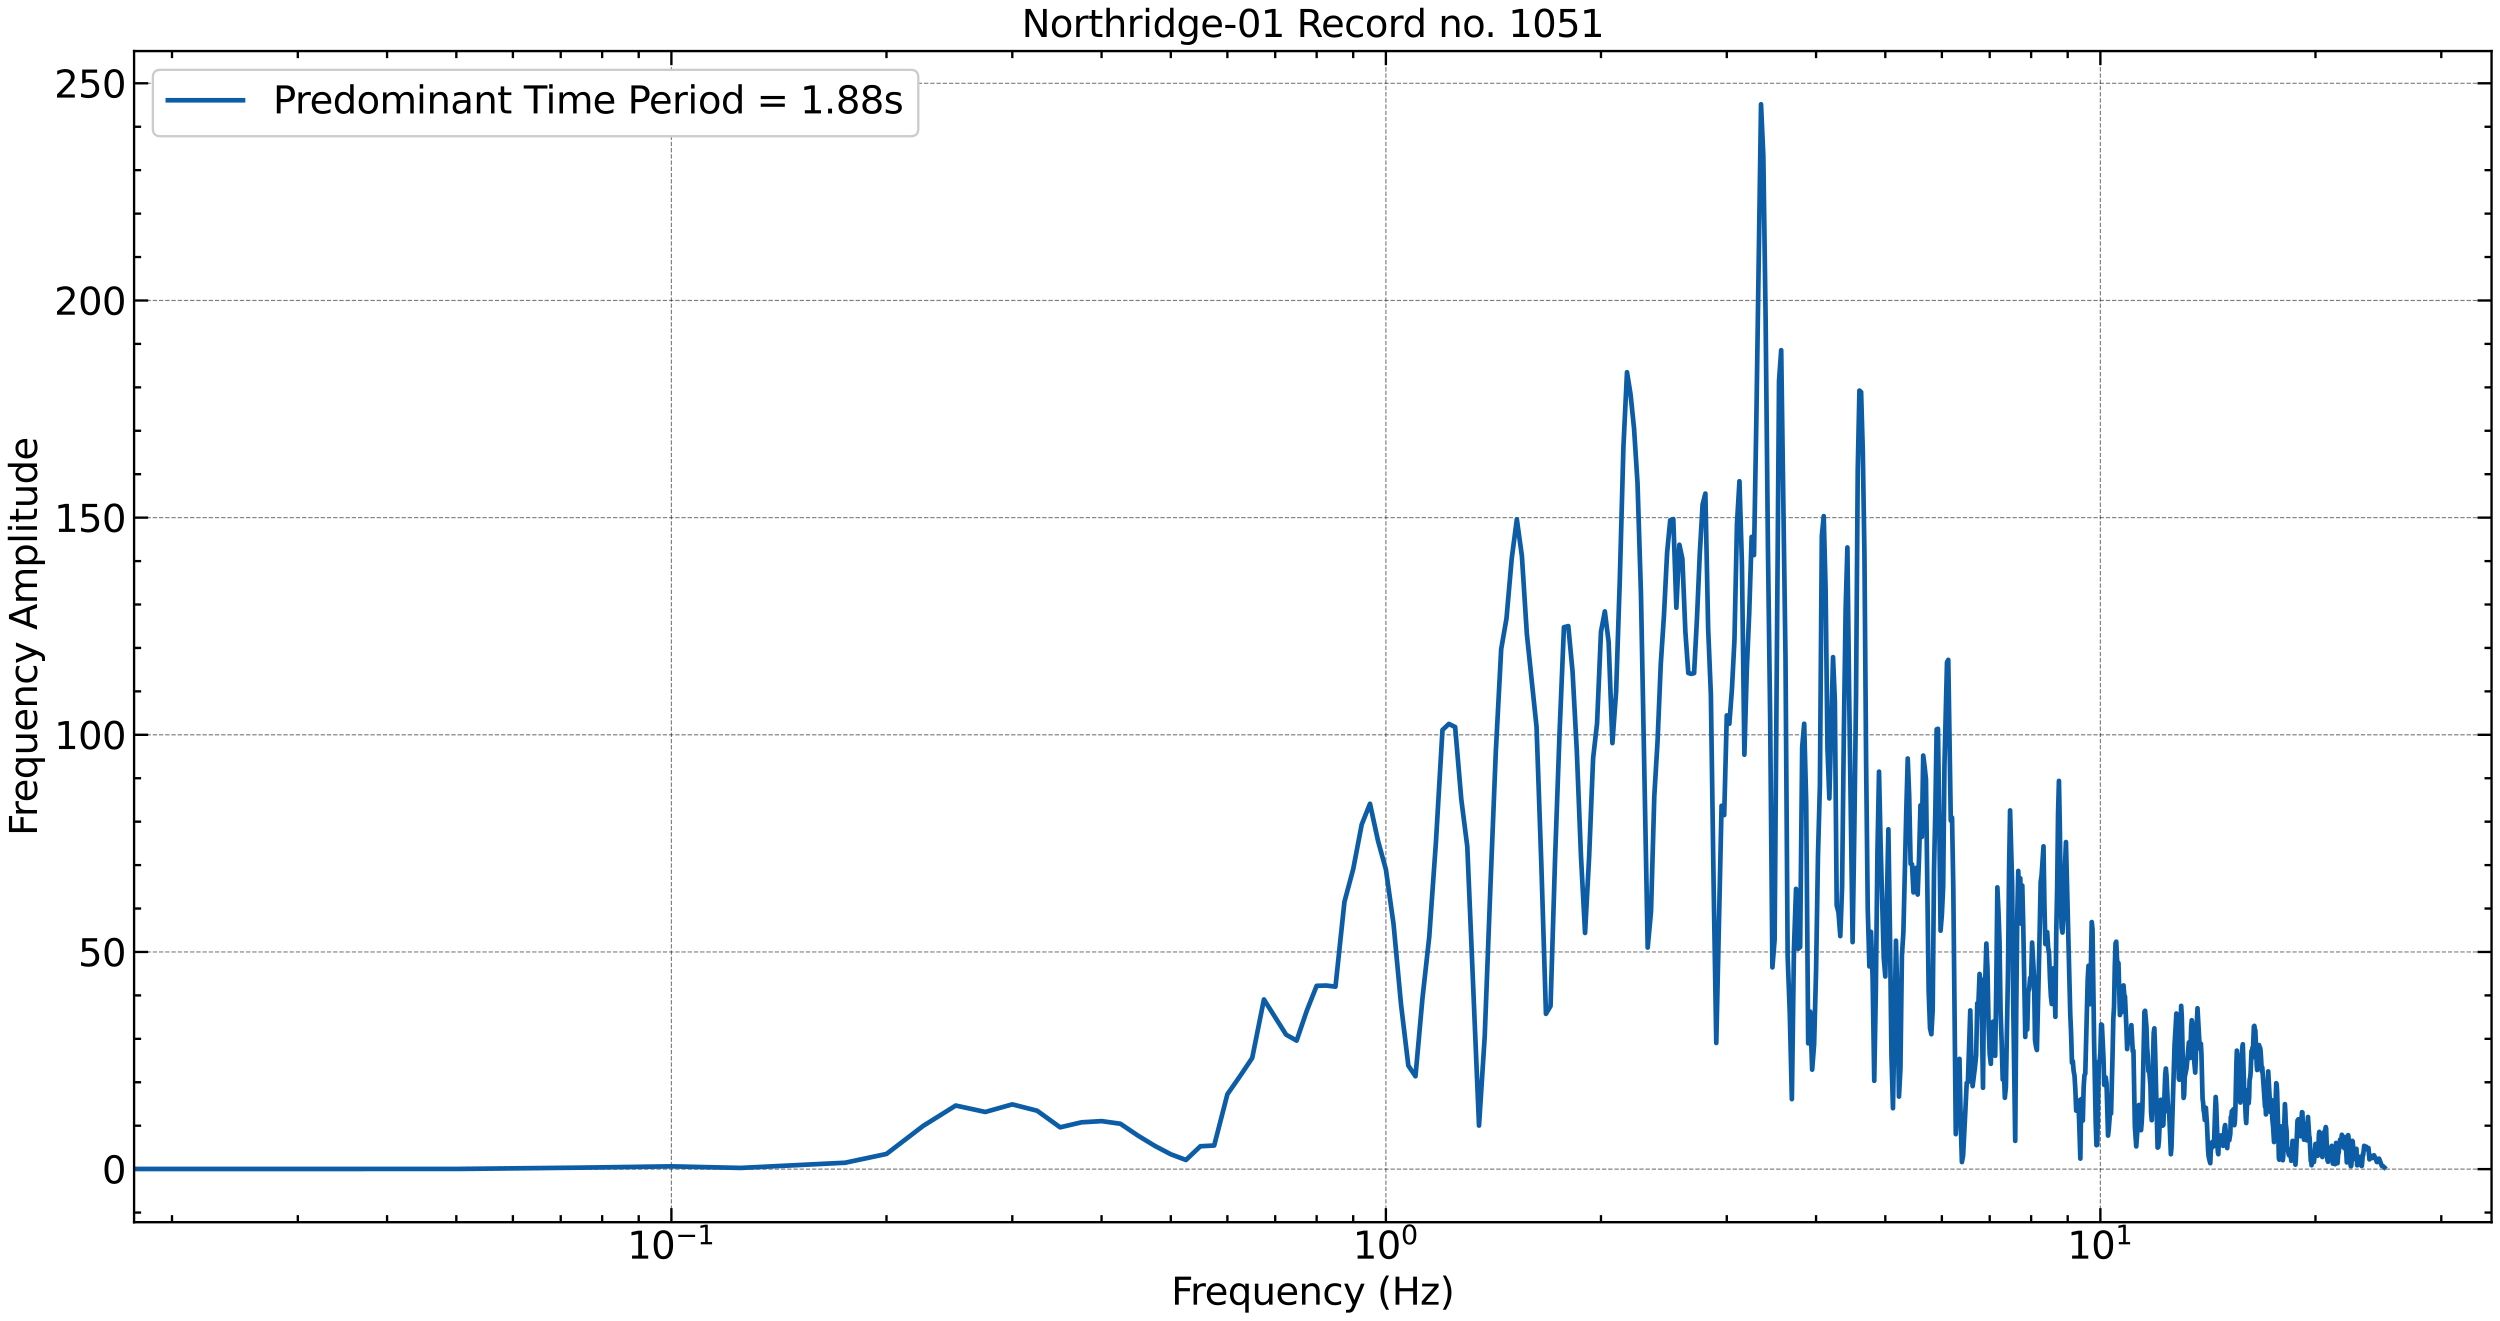 <?xml version="1.0" encoding="utf-8" standalone="no"?>
<!DOCTYPE svg PUBLIC "-//W3C//DTD SVG 1.1//EN"
  "http://www.w3.org/Graphics/SVG/1.1/DTD/svg11.dtd">
<svg xmlns:xlink="http://www.w3.org/1999/xlink" width="1065.125pt" height="562.788pt" viewBox="0 0 1065.125 562.788" xmlns="http://www.w3.org/2000/svg" version="1.1">
 <defs>
  <style type="text/css">*{stroke-linejoin: round; stroke-linecap: butt}</style>
 </defs>
 <g id="figure_1">
  <g id="patch_1">
   <path d="M 0 562.788 
L 1065.125 562.788 
L 1065.125 0 
L 0 0 
z
" style="fill: #ffffff"/>
  </g>
  <g id="axes_1">
   <g id="patch_2">
    <path d="M 57.125 520.717 
L 1061.525 520.717 
L 1061.525 21.758 
L 57.125 21.758 
z
" style="fill: #ffffff"/>
   </g>
   <g id="matplotlib.axis_1">
    <g id="xtick_1">
     <g id="line2d_1">
      <path d="M 286.051 520.717 
L 286.051 21.758 
" clip-path="url(#p521af00c4d)" style="fill: none; stroke-dasharray: 1.85,0.8; stroke-dashoffset: 0; stroke: #000000; stroke-opacity: 0.5; stroke-width: 0.5"/>
     </g>
     <g id="line2d_2">
      <defs>
       <path id="ma85b6a8a87" d="M 0 0 
L 0 -6 
" style="stroke: #000000"/>
      </defs>
      <g>
       <use xlink:href="#ma85b6a8a87" x="286.051" y="520.717" style="stroke: #000000"/>
      </g>
     </g>
     <g id="line2d_3">
      <defs>
       <path id="m128b8f118c" d="M 0 0 
L 0 6 
" style="stroke: #000000"/>
      </defs>
      <g>
       <use xlink:href="#m128b8f118c" x="286.051" y="21.758" style="stroke: #000000"/>
      </g>
     </g>
     <g id="text_1">
      <!-- $\mathdefault{10^{-1}}$ -->
      <g transform="translate(267.251 536.375) scale(0.16 -0.16)">
       <defs>
        <path id="DejaVuSans-31" d="M 794 531 
L 1825 531 
L 1825 4091 
L 703 3866 
L 703 4441 
L 1819 4666 
L 2450 4666 
L 2450 531 
L 3481 531 
L 3481 0 
L 794 0 
L 794 531 
z
" transform="scale(0.016)"/>
        <path id="DejaVuSans-30" d="M 2034 4250 
Q 1547 4250 1301 3770 
Q 1056 3291 1056 2328 
Q 1056 1369 1301 889 
Q 1547 409 2034 409 
Q 2525 409 2770 889 
Q 3016 1369 3016 2328 
Q 3016 3291 2770 3770 
Q 2525 4250 2034 4250 
z
M 2034 4750 
Q 2819 4750 3233 4129 
Q 3647 3509 3647 2328 
Q 3647 1150 3233 529 
Q 2819 -91 2034 -91 
Q 1250 -91 836 529 
Q 422 1150 422 2328 
Q 422 3509 836 4129 
Q 1250 4750 2034 4750 
z
" transform="scale(0.016)"/>
        <path id="DejaVuSans-2212" d="M 678 2272 
L 4684 2272 
L 4684 1741 
L 678 1741 
L 678 2272 
z
" transform="scale(0.016)"/>
       </defs>
       <use xlink:href="#DejaVuSans-31" transform="translate(0 0.684)"/>
       <use xlink:href="#DejaVuSans-30" transform="translate(63.623 0.684)"/>
       <use xlink:href="#DejaVuSans-2212" transform="translate(128.203 38.966) scale(0.7)"/>
       <use xlink:href="#DejaVuSans-31" transform="translate(186.855 38.966) scale(0.7)"/>
      </g>
     </g>
    </g>
    <g id="xtick_2">
     <g id="line2d_4">
      <path d="M 590.459 520.717 
L 590.459 21.758 
" clip-path="url(#p521af00c4d)" style="fill: none; stroke-dasharray: 1.85,0.8; stroke-dashoffset: 0; stroke: #000000; stroke-opacity: 0.5; stroke-width: 0.5"/>
     </g>
     <g id="line2d_5">
      <g>
       <use xlink:href="#ma85b6a8a87" x="590.459" y="520.717" style="stroke: #000000"/>
      </g>
     </g>
     <g id="line2d_6">
      <g>
       <use xlink:href="#m128b8f118c" x="590.459" y="21.758" style="stroke: #000000"/>
      </g>
     </g>
     <g id="text_2">
      <!-- $\mathdefault{10^{0}}$ -->
      <g transform="translate(576.379 536.375) scale(0.16 -0.16)">
       <use xlink:href="#DejaVuSans-31" transform="translate(0 0.766)"/>
       <use xlink:href="#DejaVuSans-30" transform="translate(63.623 0.766)"/>
       <use xlink:href="#DejaVuSans-30" transform="translate(128.203 39.047) scale(0.7)"/>
      </g>
     </g>
    </g>
    <g id="xtick_3">
     <g id="line2d_7">
      <path d="M 894.867 520.717 
L 894.867 21.758 
" clip-path="url(#p521af00c4d)" style="fill: none; stroke-dasharray: 1.85,0.8; stroke-dashoffset: 0; stroke: #000000; stroke-opacity: 0.5; stroke-width: 0.5"/>
     </g>
     <g id="line2d_8">
      <g>
       <use xlink:href="#ma85b6a8a87" x="894.867" y="520.717" style="stroke: #000000"/>
      </g>
     </g>
     <g id="line2d_9">
      <g>
       <use xlink:href="#m128b8f118c" x="894.867" y="21.758" style="stroke: #000000"/>
      </g>
     </g>
     <g id="text_3">
      <!-- $\mathdefault{10^{1}}$ -->
      <g transform="translate(880.787 536.375) scale(0.16 -0.16)">
       <use xlink:href="#DejaVuSans-31" transform="translate(0 0.684)"/>
       <use xlink:href="#DejaVuSans-30" transform="translate(63.623 0.684)"/>
       <use xlink:href="#DejaVuSans-31" transform="translate(128.203 38.966) scale(0.7)"/>
      </g>
     </g>
    </g>
    <g id="xtick_4">
     <g id="line2d_10">
      <defs>
       <path id="m29cad2da3e" d="M 0 0 
L 0 -3 
" style="stroke: #000000"/>
      </defs>
      <g>
       <use xlink:href="#m29cad2da3e" x="73.279" y="520.717" style="stroke: #000000"/>
      </g>
     </g>
     <g id="line2d_11">
      <defs>
       <path id="mff19f86dea" d="M 0 0 
L 0 3 
" style="stroke: #000000"/>
      </defs>
      <g>
       <use xlink:href="#mff19f86dea" x="73.279" y="21.758" style="stroke: #000000"/>
      </g>
     </g>
    </g>
    <g id="xtick_5">
     <g id="line2d_12">
      <g>
       <use xlink:href="#m29cad2da3e" x="126.883" y="520.717" style="stroke: #000000"/>
      </g>
     </g>
     <g id="line2d_13">
      <g>
       <use xlink:href="#mff19f86dea" x="126.883" y="21.758" style="stroke: #000000"/>
      </g>
     </g>
    </g>
    <g id="xtick_6">
     <g id="line2d_14">
      <g>
       <use xlink:href="#m29cad2da3e" x="164.915" y="520.717" style="stroke: #000000"/>
      </g>
     </g>
     <g id="line2d_15">
      <g>
       <use xlink:href="#mff19f86dea" x="164.915" y="21.758" style="stroke: #000000"/>
      </g>
     </g>
    </g>
    <g id="xtick_7">
     <g id="line2d_16">
      <g>
       <use xlink:href="#m29cad2da3e" x="194.415" y="520.717" style="stroke: #000000"/>
      </g>
     </g>
     <g id="line2d_17">
      <g>
       <use xlink:href="#mff19f86dea" x="194.415" y="21.758" style="stroke: #000000"/>
      </g>
     </g>
    </g>
    <g id="xtick_8">
     <g id="line2d_18">
      <g>
       <use xlink:href="#m29cad2da3e" x="218.519" y="520.717" style="stroke: #000000"/>
      </g>
     </g>
     <g id="line2d_19">
      <g>
       <use xlink:href="#mff19f86dea" x="218.519" y="21.758" style="stroke: #000000"/>
      </g>
     </g>
    </g>
    <g id="xtick_9">
     <g id="line2d_20">
      <g>
       <use xlink:href="#m29cad2da3e" x="238.898" y="520.717" style="stroke: #000000"/>
      </g>
     </g>
     <g id="line2d_21">
      <g>
       <use xlink:href="#mff19f86dea" x="238.898" y="21.758" style="stroke: #000000"/>
      </g>
     </g>
    </g>
    <g id="xtick_10">
     <g id="line2d_22">
      <g>
       <use xlink:href="#m29cad2da3e" x="256.551" y="520.717" style="stroke: #000000"/>
      </g>
     </g>
     <g id="line2d_23">
      <g>
       <use xlink:href="#mff19f86dea" x="256.551" y="21.758" style="stroke: #000000"/>
      </g>
     </g>
    </g>
    <g id="xtick_11">
     <g id="line2d_24">
      <g>
       <use xlink:href="#m29cad2da3e" x="272.122" y="520.717" style="stroke: #000000"/>
      </g>
     </g>
     <g id="line2d_25">
      <g>
       <use xlink:href="#mff19f86dea" x="272.122" y="21.758" style="stroke: #000000"/>
      </g>
     </g>
    </g>
    <g id="xtick_12">
     <g id="line2d_26">
      <g>
       <use xlink:href="#m29cad2da3e" x="377.687" y="520.717" style="stroke: #000000"/>
      </g>
     </g>
     <g id="line2d_27">
      <g>
       <use xlink:href="#mff19f86dea" x="377.687" y="21.758" style="stroke: #000000"/>
      </g>
     </g>
    </g>
    <g id="xtick_13">
     <g id="line2d_28">
      <g>
       <use xlink:href="#m29cad2da3e" x="431.291" y="520.717" style="stroke: #000000"/>
      </g>
     </g>
     <g id="line2d_29">
      <g>
       <use xlink:href="#mff19f86dea" x="431.291" y="21.758" style="stroke: #000000"/>
      </g>
     </g>
    </g>
    <g id="xtick_14">
     <g id="line2d_30">
      <g>
       <use xlink:href="#m29cad2da3e" x="469.323" y="520.717" style="stroke: #000000"/>
      </g>
     </g>
     <g id="line2d_31">
      <g>
       <use xlink:href="#mff19f86dea" x="469.323" y="21.758" style="stroke: #000000"/>
      </g>
     </g>
    </g>
    <g id="xtick_15">
     <g id="line2d_32">
      <g>
       <use xlink:href="#m29cad2da3e" x="498.823" y="520.717" style="stroke: #000000"/>
      </g>
     </g>
     <g id="line2d_33">
      <g>
       <use xlink:href="#mff19f86dea" x="498.823" y="21.758" style="stroke: #000000"/>
      </g>
     </g>
    </g>
    <g id="xtick_16">
     <g id="line2d_34">
      <g>
       <use xlink:href="#m29cad2da3e" x="522.927" y="520.717" style="stroke: #000000"/>
      </g>
     </g>
     <g id="line2d_35">
      <g>
       <use xlink:href="#mff19f86dea" x="522.927" y="21.758" style="stroke: #000000"/>
      </g>
     </g>
    </g>
    <g id="xtick_17">
     <g id="line2d_36">
      <g>
       <use xlink:href="#m29cad2da3e" x="543.306" y="520.717" style="stroke: #000000"/>
      </g>
     </g>
     <g id="line2d_37">
      <g>
       <use xlink:href="#mff19f86dea" x="543.306" y="21.758" style="stroke: #000000"/>
      </g>
     </g>
    </g>
    <g id="xtick_18">
     <g id="line2d_38">
      <g>
       <use xlink:href="#m29cad2da3e" x="560.959" y="520.717" style="stroke: #000000"/>
      </g>
     </g>
     <g id="line2d_39">
      <g>
       <use xlink:href="#mff19f86dea" x="560.959" y="21.758" style="stroke: #000000"/>
      </g>
     </g>
    </g>
    <g id="xtick_19">
     <g id="line2d_40">
      <g>
       <use xlink:href="#m29cad2da3e" x="576.53" y="520.717" style="stroke: #000000"/>
      </g>
     </g>
     <g id="line2d_41">
      <g>
       <use xlink:href="#mff19f86dea" x="576.53" y="21.758" style="stroke: #000000"/>
      </g>
     </g>
    </g>
    <g id="xtick_20">
     <g id="line2d_42">
      <g>
       <use xlink:href="#m29cad2da3e" x="682.095" y="520.717" style="stroke: #000000"/>
      </g>
     </g>
     <g id="line2d_43">
      <g>
       <use xlink:href="#mff19f86dea" x="682.095" y="21.758" style="stroke: #000000"/>
      </g>
     </g>
    </g>
    <g id="xtick_21">
     <g id="line2d_44">
      <g>
       <use xlink:href="#m29cad2da3e" x="735.698" y="520.717" style="stroke: #000000"/>
      </g>
     </g>
     <g id="line2d_45">
      <g>
       <use xlink:href="#mff19f86dea" x="735.698" y="21.758" style="stroke: #000000"/>
      </g>
     </g>
    </g>
    <g id="xtick_22">
     <g id="line2d_46">
      <g>
       <use xlink:href="#m29cad2da3e" x="773.731" y="520.717" style="stroke: #000000"/>
      </g>
     </g>
     <g id="line2d_47">
      <g>
       <use xlink:href="#mff19f86dea" x="773.731" y="21.758" style="stroke: #000000"/>
      </g>
     </g>
    </g>
    <g id="xtick_23">
     <g id="line2d_48">
      <g>
       <use xlink:href="#m29cad2da3e" x="803.231" y="520.717" style="stroke: #000000"/>
      </g>
     </g>
     <g id="line2d_49">
      <g>
       <use xlink:href="#mff19f86dea" x="803.231" y="21.758" style="stroke: #000000"/>
      </g>
     </g>
    </g>
    <g id="xtick_24">
     <g id="line2d_50">
      <g>
       <use xlink:href="#m29cad2da3e" x="827.334" y="520.717" style="stroke: #000000"/>
      </g>
     </g>
     <g id="line2d_51">
      <g>
       <use xlink:href="#mff19f86dea" x="827.334" y="21.758" style="stroke: #000000"/>
      </g>
     </g>
    </g>
    <g id="xtick_25">
     <g id="line2d_52">
      <g>
       <use xlink:href="#m29cad2da3e" x="847.713" y="520.717" style="stroke: #000000"/>
      </g>
     </g>
     <g id="line2d_53">
      <g>
       <use xlink:href="#mff19f86dea" x="847.713" y="21.758" style="stroke: #000000"/>
      </g>
     </g>
    </g>
    <g id="xtick_26">
     <g id="line2d_54">
      <g>
       <use xlink:href="#m29cad2da3e" x="865.367" y="520.717" style="stroke: #000000"/>
      </g>
     </g>
     <g id="line2d_55">
      <g>
       <use xlink:href="#mff19f86dea" x="865.367" y="21.758" style="stroke: #000000"/>
      </g>
     </g>
    </g>
    <g id="xtick_27">
     <g id="line2d_56">
      <g>
       <use xlink:href="#m29cad2da3e" x="880.938" y="520.717" style="stroke: #000000"/>
      </g>
     </g>
     <g id="line2d_57">
      <g>
       <use xlink:href="#mff19f86dea" x="880.938" y="21.758" style="stroke: #000000"/>
      </g>
     </g>
    </g>
    <g id="xtick_28">
     <g id="line2d_58">
      <g>
       <use xlink:href="#m29cad2da3e" x="986.503" y="520.717" style="stroke: #000000"/>
      </g>
     </g>
     <g id="line2d_59">
      <g>
       <use xlink:href="#mff19f86dea" x="986.503" y="21.758" style="stroke: #000000"/>
      </g>
     </g>
    </g>
    <g id="xtick_29">
     <g id="line2d_60">
      <g>
       <use xlink:href="#m29cad2da3e" x="1040.106" y="520.717" style="stroke: #000000"/>
      </g>
     </g>
     <g id="line2d_61">
      <g>
       <use xlink:href="#mff19f86dea" x="1040.106" y="21.758" style="stroke: #000000"/>
      </g>
     </g>
    </g>
    <g id="text_4">
     <!-- Frequency (Hz) -->
     <g transform="translate(498.998 555.86) scale(0.16 -0.16)">
      <defs>
       <path id="DejaVuSans-46" d="M 628 4666 
L 3309 4666 
L 3309 4134 
L 1259 4134 
L 1259 2759 
L 3109 2759 
L 3109 2228 
L 1259 2228 
L 1259 0 
L 628 0 
L 628 4666 
z
" transform="scale(0.016)"/>
       <path id="DejaVuSans-72" d="M 2631 2963 
Q 2534 3019 2420 3045 
Q 2306 3072 2169 3072 
Q 1681 3072 1420 2755 
Q 1159 2438 1159 1844 
L 1159 0 
L 581 0 
L 581 3500 
L 1159 3500 
L 1159 2956 
Q 1341 3275 1631 3429 
Q 1922 3584 2338 3584 
Q 2397 3584 2469 3576 
Q 2541 3569 2628 3553 
L 2631 2963 
z
" transform="scale(0.016)"/>
       <path id="DejaVuSans-65" d="M 3597 1894 
L 3597 1613 
L 953 1613 
Q 991 1019 1311 708 
Q 1631 397 2203 397 
Q 2534 397 2845 478 
Q 3156 559 3463 722 
L 3463 178 
Q 3153 47 2828 -22 
Q 2503 -91 2169 -91 
Q 1331 -91 842 396 
Q 353 884 353 1716 
Q 353 2575 817 3079 
Q 1281 3584 2069 3584 
Q 2775 3584 3186 3129 
Q 3597 2675 3597 1894 
z
M 3022 2063 
Q 3016 2534 2758 2815 
Q 2500 3097 2075 3097 
Q 1594 3097 1305 2825 
Q 1016 2553 972 2059 
L 3022 2063 
z
" transform="scale(0.016)"/>
       <path id="DejaVuSans-71" d="M 947 1747 
Q 947 1113 1208 752 
Q 1469 391 1925 391 
Q 2381 391 2643 752 
Q 2906 1113 2906 1747 
Q 2906 2381 2643 2742 
Q 2381 3103 1925 3103 
Q 1469 3103 1208 2742 
Q 947 2381 947 1747 
z
M 2906 525 
Q 2725 213 2448 61 
Q 2172 -91 1784 -91 
Q 1150 -91 751 415 
Q 353 922 353 1747 
Q 353 2572 751 3078 
Q 1150 3584 1784 3584 
Q 2172 3584 2448 3432 
Q 2725 3281 2906 2969 
L 2906 3500 
L 3481 3500 
L 3481 -1331 
L 2906 -1331 
L 2906 525 
z
" transform="scale(0.016)"/>
       <path id="DejaVuSans-75" d="M 544 1381 
L 544 3500 
L 1119 3500 
L 1119 1403 
Q 1119 906 1312 657 
Q 1506 409 1894 409 
Q 2359 409 2629 706 
Q 2900 1003 2900 1516 
L 2900 3500 
L 3475 3500 
L 3475 0 
L 2900 0 
L 2900 538 
Q 2691 219 2414 64 
Q 2138 -91 1772 -91 
Q 1169 -91 856 284 
Q 544 659 544 1381 
z
M 1991 3584 
L 1991 3584 
z
" transform="scale(0.016)"/>
       <path id="DejaVuSans-6e" d="M 3513 2113 
L 3513 0 
L 2938 0 
L 2938 2094 
Q 2938 2591 2744 2837 
Q 2550 3084 2163 3084 
Q 1697 3084 1428 2787 
Q 1159 2491 1159 1978 
L 1159 0 
L 581 0 
L 581 3500 
L 1159 3500 
L 1159 2956 
Q 1366 3272 1645 3428 
Q 1925 3584 2291 3584 
Q 2894 3584 3203 3211 
Q 3513 2838 3513 2113 
z
" transform="scale(0.016)"/>
       <path id="DejaVuSans-63" d="M 3122 3366 
L 3122 2828 
Q 2878 2963 2633 3030 
Q 2388 3097 2138 3097 
Q 1578 3097 1268 2742 
Q 959 2388 959 1747 
Q 959 1106 1268 751 
Q 1578 397 2138 397 
Q 2388 397 2633 464 
Q 2878 531 3122 666 
L 3122 134 
Q 2881 22 2623 -34 
Q 2366 -91 2075 -91 
Q 1284 -91 818 406 
Q 353 903 353 1747 
Q 353 2603 823 3093 
Q 1294 3584 2113 3584 
Q 2378 3584 2631 3529 
Q 2884 3475 3122 3366 
z
" transform="scale(0.016)"/>
       <path id="DejaVuSans-79" d="M 2059 -325 
Q 1816 -950 1584 -1140 
Q 1353 -1331 966 -1331 
L 506 -1331 
L 506 -850 
L 844 -850 
Q 1081 -850 1212 -737 
Q 1344 -625 1503 -206 
L 1606 56 
L 191 3500 
L 800 3500 
L 1894 763 
L 2988 3500 
L 3597 3500 
L 2059 -325 
z
" transform="scale(0.016)"/>
       <path id="DejaVuSans-20" transform="scale(0.016)"/>
       <path id="DejaVuSans-28" d="M 1984 4856 
Q 1566 4138 1362 3434 
Q 1159 2731 1159 2009 
Q 1159 1288 1364 580 
Q 1569 -128 1984 -844 
L 1484 -844 
Q 1016 -109 783 600 
Q 550 1309 550 2009 
Q 550 2706 781 3412 
Q 1013 4119 1484 4856 
L 1984 4856 
z
" transform="scale(0.016)"/>
       <path id="DejaVuSans-48" d="M 628 4666 
L 1259 4666 
L 1259 2753 
L 3553 2753 
L 3553 4666 
L 4184 4666 
L 4184 0 
L 3553 0 
L 3553 2222 
L 1259 2222 
L 1259 0 
L 628 0 
L 628 4666 
z
" transform="scale(0.016)"/>
       <path id="DejaVuSans-7a" d="M 353 3500 
L 3084 3500 
L 3084 2975 
L 922 459 
L 3084 459 
L 3084 0 
L 275 0 
L 275 525 
L 2438 3041 
L 353 3041 
L 353 3500 
z
" transform="scale(0.016)"/>
       <path id="DejaVuSans-29" d="M 513 4856 
L 1013 4856 
Q 1481 4119 1714 3412 
Q 1947 2706 1947 2009 
Q 1947 1309 1714 600 
Q 1481 -109 1013 -844 
L 513 -844 
Q 928 -128 1133 580 
Q 1338 1288 1338 2009 
Q 1338 2731 1133 3434 
Q 928 4138 513 4856 
z
" transform="scale(0.016)"/>
      </defs>
      <use xlink:href="#DejaVuSans-46"/>
      <use xlink:href="#DejaVuSans-72" x="50.27"/>
      <use xlink:href="#DejaVuSans-65" x="89.133"/>
      <use xlink:href="#DejaVuSans-71" x="150.656"/>
      <use xlink:href="#DejaVuSans-75" x="214.133"/>
      <use xlink:href="#DejaVuSans-65" x="277.512"/>
      <use xlink:href="#DejaVuSans-6e" x="339.035"/>
      <use xlink:href="#DejaVuSans-63" x="402.414"/>
      <use xlink:href="#DejaVuSans-79" x="457.395"/>
      <use xlink:href="#DejaVuSans-20" x="516.574"/>
      <use xlink:href="#DejaVuSans-28" x="548.361"/>
      <use xlink:href="#DejaVuSans-48" x="587.375"/>
      <use xlink:href="#DejaVuSans-7a" x="662.57"/>
      <use xlink:href="#DejaVuSans-29" x="715.061"/>
     </g>
    </g>
   </g>
   <g id="matplotlib.axis_2">
    <g id="ytick_1">
     <g id="line2d_62">
      <path d="M 57.125 498.11 
L 1061.525 498.11 
" clip-path="url(#p521af00c4d)" style="fill: none; stroke-dasharray: 1.85,0.8; stroke-dashoffset: 0; stroke: #000000; stroke-opacity: 0.5; stroke-width: 0.5"/>
     </g>
     <g id="line2d_63">
      <defs>
       <path id="md08a1ecbac" d="M 0 0 
L 6 0 
" style="stroke: #000000"/>
      </defs>
      <g>
       <use xlink:href="#md08a1ecbac" x="57.125" y="498.11" style="stroke: #000000"/>
      </g>
     </g>
     <g id="line2d_64">
      <defs>
       <path id="mdde41489c9" d="M 0 0 
L -6 0 
" style="stroke: #000000"/>
      </defs>
      <g>
       <use xlink:href="#mdde41489c9" x="1061.525" y="498.11" style="stroke: #000000"/>
      </g>
     </g>
     <g id="text_5">
      <!-- 0 -->
      <g transform="translate(43.445 504.188) scale(0.16 -0.16)">
       <use xlink:href="#DejaVuSans-30"/>
      </g>
     </g>
    </g>
    <g id="ytick_2">
     <g id="line2d_65">
      <path d="M 57.125 405.586 
L 1061.525 405.586 
" clip-path="url(#p521af00c4d)" style="fill: none; stroke-dasharray: 1.85,0.8; stroke-dashoffset: 0; stroke: #000000; stroke-opacity: 0.5; stroke-width: 0.5"/>
     </g>
     <g id="line2d_66">
      <g>
       <use xlink:href="#md08a1ecbac" x="57.125" y="405.586" style="stroke: #000000"/>
      </g>
     </g>
     <g id="line2d_67">
      <g>
       <use xlink:href="#mdde41489c9" x="1061.525" y="405.586" style="stroke: #000000"/>
      </g>
     </g>
     <g id="text_6">
      <!-- 50 -->
      <g transform="translate(33.265 411.665) scale(0.16 -0.16)">
       <defs>
        <path id="DejaVuSans-35" d="M 691 4666 
L 3169 4666 
L 3169 4134 
L 1269 4134 
L 1269 2991 
Q 1406 3038 1543 3061 
Q 1681 3084 1819 3084 
Q 2600 3084 3056 2656 
Q 3513 2228 3513 1497 
Q 3513 744 3044 326 
Q 2575 -91 1722 -91 
Q 1428 -91 1123 -41 
Q 819 9 494 109 
L 494 744 
Q 775 591 1075 516 
Q 1375 441 1709 441 
Q 2250 441 2565 725 
Q 2881 1009 2881 1497 
Q 2881 1984 2565 2268 
Q 2250 2553 1709 2553 
Q 1456 2553 1204 2497 
Q 953 2441 691 2322 
L 691 4666 
z
" transform="scale(0.016)"/>
       </defs>
       <use xlink:href="#DejaVuSans-35"/>
       <use xlink:href="#DejaVuSans-30" x="63.623"/>
      </g>
     </g>
    </g>
    <g id="ytick_3">
     <g id="line2d_68">
      <path d="M 57.125 313.063 
L 1061.525 313.063 
" clip-path="url(#p521af00c4d)" style="fill: none; stroke-dasharray: 1.85,0.8; stroke-dashoffset: 0; stroke: #000000; stroke-opacity: 0.5; stroke-width: 0.5"/>
     </g>
     <g id="line2d_69">
      <g>
       <use xlink:href="#md08a1ecbac" x="57.125" y="313.063" style="stroke: #000000"/>
      </g>
     </g>
     <g id="line2d_70">
      <g>
       <use xlink:href="#mdde41489c9" x="1061.525" y="313.063" style="stroke: #000000"/>
      </g>
     </g>
     <g id="text_7">
      <!-- 100 -->
      <g transform="translate(23.085 319.142) scale(0.16 -0.16)">
       <use xlink:href="#DejaVuSans-31"/>
       <use xlink:href="#DejaVuSans-30" x="63.623"/>
       <use xlink:href="#DejaVuSans-30" x="127.246"/>
      </g>
     </g>
    </g>
    <g id="ytick_4">
     <g id="line2d_71">
      <path d="M 57.125 220.54 
L 1061.525 220.54 
" clip-path="url(#p521af00c4d)" style="fill: none; stroke-dasharray: 1.85,0.8; stroke-dashoffset: 0; stroke: #000000; stroke-opacity: 0.5; stroke-width: 0.5"/>
     </g>
     <g id="line2d_72">
      <g>
       <use xlink:href="#md08a1ecbac" x="57.125" y="220.54" style="stroke: #000000"/>
      </g>
     </g>
     <g id="line2d_73">
      <g>
       <use xlink:href="#mdde41489c9" x="1061.525" y="220.54" style="stroke: #000000"/>
      </g>
     </g>
     <g id="text_8">
      <!-- 150 -->
      <g transform="translate(23.085 226.619) scale(0.16 -0.16)">
       <use xlink:href="#DejaVuSans-31"/>
       <use xlink:href="#DejaVuSans-35" x="63.623"/>
       <use xlink:href="#DejaVuSans-30" x="127.246"/>
      </g>
     </g>
    </g>
    <g id="ytick_5">
     <g id="line2d_74">
      <path d="M 57.125 128.017 
L 1061.525 128.017 
" clip-path="url(#p521af00c4d)" style="fill: none; stroke-dasharray: 1.85,0.8; stroke-dashoffset: 0; stroke: #000000; stroke-opacity: 0.5; stroke-width: 0.5"/>
     </g>
     <g id="line2d_75">
      <g>
       <use xlink:href="#md08a1ecbac" x="57.125" y="128.017" style="stroke: #000000"/>
      </g>
     </g>
     <g id="line2d_76">
      <g>
       <use xlink:href="#mdde41489c9" x="1061.525" y="128.017" style="stroke: #000000"/>
      </g>
     </g>
     <g id="text_9">
      <!-- 200 -->
      <g transform="translate(23.085 134.095) scale(0.16 -0.16)">
       <defs>
        <path id="DejaVuSans-32" d="M 1228 531 
L 3431 531 
L 3431 0 
L 469 0 
L 469 531 
Q 828 903 1448 1529 
Q 2069 2156 2228 2338 
Q 2531 2678 2651 2914 
Q 2772 3150 2772 3378 
Q 2772 3750 2511 3984 
Q 2250 4219 1831 4219 
Q 1534 4219 1204 4116 
Q 875 4013 500 3803 
L 500 4441 
Q 881 4594 1212 4672 
Q 1544 4750 1819 4750 
Q 2544 4750 2975 4387 
Q 3406 4025 3406 3419 
Q 3406 3131 3298 2873 
Q 3191 2616 2906 2266 
Q 2828 2175 2409 1742 
Q 1991 1309 1228 531 
z
" transform="scale(0.016)"/>
       </defs>
       <use xlink:href="#DejaVuSans-32"/>
       <use xlink:href="#DejaVuSans-30" x="63.623"/>
       <use xlink:href="#DejaVuSans-30" x="127.246"/>
      </g>
     </g>
    </g>
    <g id="ytick_6">
     <g id="line2d_77">
      <path d="M 57.125 35.493 
L 1061.525 35.493 
" clip-path="url(#p521af00c4d)" style="fill: none; stroke-dasharray: 1.85,0.8; stroke-dashoffset: 0; stroke: #000000; stroke-opacity: 0.5; stroke-width: 0.5"/>
     </g>
     <g id="line2d_78">
      <g>
       <use xlink:href="#md08a1ecbac" x="57.125" y="35.493" style="stroke: #000000"/>
      </g>
     </g>
     <g id="line2d_79">
      <g>
       <use xlink:href="#mdde41489c9" x="1061.525" y="35.493" style="stroke: #000000"/>
      </g>
     </g>
     <g id="text_10">
      <!-- 250 -->
      <g transform="translate(23.085 41.572) scale(0.16 -0.16)">
       <use xlink:href="#DejaVuSans-32"/>
       <use xlink:href="#DejaVuSans-35" x="63.623"/>
       <use xlink:href="#DejaVuSans-30" x="127.246"/>
      </g>
     </g>
    </g>
    <g id="ytick_7">
     <g id="line2d_80">
      <defs>
       <path id="m3234b72ecc" d="M 0 0 
L 3 0 
" style="stroke: #000000"/>
      </defs>
      <g>
       <use xlink:href="#m3234b72ecc" x="57.125" y="516.614" style="stroke: #000000"/>
      </g>
     </g>
     <g id="line2d_81">
      <defs>
       <path id="med200f6194" d="M 0 0 
L -3 0 
" style="stroke: #000000"/>
      </defs>
      <g>
       <use xlink:href="#med200f6194" x="1061.525" y="516.614" style="stroke: #000000"/>
      </g>
     </g>
    </g>
    <g id="ytick_8">
     <g id="line2d_82">
      <g>
       <use xlink:href="#m3234b72ecc" x="57.125" y="479.605" style="stroke: #000000"/>
      </g>
     </g>
     <g id="line2d_83">
      <g>
       <use xlink:href="#med200f6194" x="1061.525" y="479.605" style="stroke: #000000"/>
      </g>
     </g>
    </g>
    <g id="ytick_9">
     <g id="line2d_84">
      <g>
       <use xlink:href="#m3234b72ecc" x="57.125" y="461.1" style="stroke: #000000"/>
      </g>
     </g>
     <g id="line2d_85">
      <g>
       <use xlink:href="#med200f6194" x="1061.525" y="461.1" style="stroke: #000000"/>
      </g>
     </g>
    </g>
    <g id="ytick_10">
     <g id="line2d_86">
      <g>
       <use xlink:href="#m3234b72ecc" x="57.125" y="442.596" style="stroke: #000000"/>
      </g>
     </g>
     <g id="line2d_87">
      <g>
       <use xlink:href="#med200f6194" x="1061.525" y="442.596" style="stroke: #000000"/>
      </g>
     </g>
    </g>
    <g id="ytick_11">
     <g id="line2d_88">
      <g>
       <use xlink:href="#m3234b72ecc" x="57.125" y="424.091" style="stroke: #000000"/>
      </g>
     </g>
     <g id="line2d_89">
      <g>
       <use xlink:href="#med200f6194" x="1061.525" y="424.091" style="stroke: #000000"/>
      </g>
     </g>
    </g>
    <g id="ytick_12">
     <g id="line2d_90">
      <g>
       <use xlink:href="#m3234b72ecc" x="57.125" y="387.082" style="stroke: #000000"/>
      </g>
     </g>
     <g id="line2d_91">
      <g>
       <use xlink:href="#med200f6194" x="1061.525" y="387.082" style="stroke: #000000"/>
      </g>
     </g>
    </g>
    <g id="ytick_13">
     <g id="line2d_92">
      <g>
       <use xlink:href="#m3234b72ecc" x="57.125" y="368.577" style="stroke: #000000"/>
      </g>
     </g>
     <g id="line2d_93">
      <g>
       <use xlink:href="#med200f6194" x="1061.525" y="368.577" style="stroke: #000000"/>
      </g>
     </g>
    </g>
    <g id="ytick_14">
     <g id="line2d_94">
      <g>
       <use xlink:href="#m3234b72ecc" x="57.125" y="350.072" style="stroke: #000000"/>
      </g>
     </g>
     <g id="line2d_95">
      <g>
       <use xlink:href="#med200f6194" x="1061.525" y="350.072" style="stroke: #000000"/>
      </g>
     </g>
    </g>
    <g id="ytick_15">
     <g id="line2d_96">
      <g>
       <use xlink:href="#m3234b72ecc" x="57.125" y="331.568" style="stroke: #000000"/>
      </g>
     </g>
     <g id="line2d_97">
      <g>
       <use xlink:href="#med200f6194" x="1061.525" y="331.568" style="stroke: #000000"/>
      </g>
     </g>
    </g>
    <g id="ytick_16">
     <g id="line2d_98">
      <g>
       <use xlink:href="#m3234b72ecc" x="57.125" y="294.558" style="stroke: #000000"/>
      </g>
     </g>
     <g id="line2d_99">
      <g>
       <use xlink:href="#med200f6194" x="1061.525" y="294.558" style="stroke: #000000"/>
      </g>
     </g>
    </g>
    <g id="ytick_17">
     <g id="line2d_100">
      <g>
       <use xlink:href="#m3234b72ecc" x="57.125" y="276.054" style="stroke: #000000"/>
      </g>
     </g>
     <g id="line2d_101">
      <g>
       <use xlink:href="#med200f6194" x="1061.525" y="276.054" style="stroke: #000000"/>
      </g>
     </g>
    </g>
    <g id="ytick_18">
     <g id="line2d_102">
      <g>
       <use xlink:href="#m3234b72ecc" x="57.125" y="257.549" style="stroke: #000000"/>
      </g>
     </g>
     <g id="line2d_103">
      <g>
       <use xlink:href="#med200f6194" x="1061.525" y="257.549" style="stroke: #000000"/>
      </g>
     </g>
    </g>
    <g id="ytick_19">
     <g id="line2d_104">
      <g>
       <use xlink:href="#m3234b72ecc" x="57.125" y="239.045" style="stroke: #000000"/>
      </g>
     </g>
     <g id="line2d_105">
      <g>
       <use xlink:href="#med200f6194" x="1061.525" y="239.045" style="stroke: #000000"/>
      </g>
     </g>
    </g>
    <g id="ytick_20">
     <g id="line2d_106">
      <g>
       <use xlink:href="#m3234b72ecc" x="57.125" y="202.035" style="stroke: #000000"/>
      </g>
     </g>
     <g id="line2d_107">
      <g>
       <use xlink:href="#med200f6194" x="1061.525" y="202.035" style="stroke: #000000"/>
      </g>
     </g>
    </g>
    <g id="ytick_21">
     <g id="line2d_108">
      <g>
       <use xlink:href="#m3234b72ecc" x="57.125" y="183.531" style="stroke: #000000"/>
      </g>
     </g>
     <g id="line2d_109">
      <g>
       <use xlink:href="#med200f6194" x="1061.525" y="183.531" style="stroke: #000000"/>
      </g>
     </g>
    </g>
    <g id="ytick_22">
     <g id="line2d_110">
      <g>
       <use xlink:href="#m3234b72ecc" x="57.125" y="165.026" style="stroke: #000000"/>
      </g>
     </g>
     <g id="line2d_111">
      <g>
       <use xlink:href="#med200f6194" x="1061.525" y="165.026" style="stroke: #000000"/>
      </g>
     </g>
    </g>
    <g id="ytick_23">
     <g id="line2d_112">
      <g>
       <use xlink:href="#m3234b72ecc" x="57.125" y="146.521" style="stroke: #000000"/>
      </g>
     </g>
     <g id="line2d_113">
      <g>
       <use xlink:href="#med200f6194" x="1061.525" y="146.521" style="stroke: #000000"/>
      </g>
     </g>
    </g>
    <g id="ytick_24">
     <g id="line2d_114">
      <g>
       <use xlink:href="#m3234b72ecc" x="57.125" y="109.512" style="stroke: #000000"/>
      </g>
     </g>
     <g id="line2d_115">
      <g>
       <use xlink:href="#med200f6194" x="1061.525" y="109.512" style="stroke: #000000"/>
      </g>
     </g>
    </g>
    <g id="ytick_25">
     <g id="line2d_116">
      <g>
       <use xlink:href="#m3234b72ecc" x="57.125" y="91.007" style="stroke: #000000"/>
      </g>
     </g>
     <g id="line2d_117">
      <g>
       <use xlink:href="#med200f6194" x="1061.525" y="91.007" style="stroke: #000000"/>
      </g>
     </g>
    </g>
    <g id="ytick_26">
     <g id="line2d_118">
      <g>
       <use xlink:href="#m3234b72ecc" x="57.125" y="72.503" style="stroke: #000000"/>
      </g>
     </g>
     <g id="line2d_119">
      <g>
       <use xlink:href="#med200f6194" x="1061.525" y="72.503" style="stroke: #000000"/>
      </g>
     </g>
    </g>
    <g id="ytick_27">
     <g id="line2d_120">
      <g>
       <use xlink:href="#m3234b72ecc" x="57.125" y="53.998" style="stroke: #000000"/>
      </g>
     </g>
     <g id="line2d_121">
      <g>
       <use xlink:href="#med200f6194" x="1061.525" y="53.998" style="stroke: #000000"/>
      </g>
     </g>
    </g>
    <g id="text_11">
     <!-- Frequency Amplitude -->
     <g transform="translate(15.758 356.104) rotate(-90) scale(0.16 -0.16)">
      <defs>
       <path id="DejaVuSans-41" d="M 2188 4044 
L 1331 1722 
L 3047 1722 
L 2188 4044 
z
M 1831 4666 
L 2547 4666 
L 4325 0 
L 3669 0 
L 3244 1197 
L 1141 1197 
L 716 0 
L 50 0 
L 1831 4666 
z
" transform="scale(0.016)"/>
       <path id="DejaVuSans-6d" d="M 3328 2828 
Q 3544 3216 3844 3400 
Q 4144 3584 4550 3584 
Q 5097 3584 5394 3201 
Q 5691 2819 5691 2113 
L 5691 0 
L 5113 0 
L 5113 2094 
Q 5113 2597 4934 2840 
Q 4756 3084 4391 3084 
Q 3944 3084 3684 2787 
Q 3425 2491 3425 1978 
L 3425 0 
L 2847 0 
L 2847 2094 
Q 2847 2600 2669 2842 
Q 2491 3084 2119 3084 
Q 1678 3084 1418 2786 
Q 1159 2488 1159 1978 
L 1159 0 
L 581 0 
L 581 3500 
L 1159 3500 
L 1159 2956 
Q 1356 3278 1631 3431 
Q 1906 3584 2284 3584 
Q 2666 3584 2933 3390 
Q 3200 3197 3328 2828 
z
" transform="scale(0.016)"/>
       <path id="DejaVuSans-70" d="M 1159 525 
L 1159 -1331 
L 581 -1331 
L 581 3500 
L 1159 3500 
L 1159 2969 
Q 1341 3281 1617 3432 
Q 1894 3584 2278 3584 
Q 2916 3584 3314 3078 
Q 3713 2572 3713 1747 
Q 3713 922 3314 415 
Q 2916 -91 2278 -91 
Q 1894 -91 1617 61 
Q 1341 213 1159 525 
z
M 3116 1747 
Q 3116 2381 2855 2742 
Q 2594 3103 2138 3103 
Q 1681 3103 1420 2742 
Q 1159 2381 1159 1747 
Q 1159 1113 1420 752 
Q 1681 391 2138 391 
Q 2594 391 2855 752 
Q 3116 1113 3116 1747 
z
" transform="scale(0.016)"/>
       <path id="DejaVuSans-6c" d="M 603 4863 
L 1178 4863 
L 1178 0 
L 603 0 
L 603 4863 
z
" transform="scale(0.016)"/>
       <path id="DejaVuSans-69" d="M 603 3500 
L 1178 3500 
L 1178 0 
L 603 0 
L 603 3500 
z
M 603 4863 
L 1178 4863 
L 1178 4134 
L 603 4134 
L 603 4863 
z
" transform="scale(0.016)"/>
       <path id="DejaVuSans-74" d="M 1172 4494 
L 1172 3500 
L 2356 3500 
L 2356 3053 
L 1172 3053 
L 1172 1153 
Q 1172 725 1289 603 
Q 1406 481 1766 481 
L 2356 481 
L 2356 0 
L 1766 0 
Q 1100 0 847 248 
Q 594 497 594 1153 
L 594 3053 
L 172 3053 
L 172 3500 
L 594 3500 
L 594 4494 
L 1172 4494 
z
" transform="scale(0.016)"/>
       <path id="DejaVuSans-64" d="M 2906 2969 
L 2906 4863 
L 3481 4863 
L 3481 0 
L 2906 0 
L 2906 525 
Q 2725 213 2448 61 
Q 2172 -91 1784 -91 
Q 1150 -91 751 415 
Q 353 922 353 1747 
Q 353 2572 751 3078 
Q 1150 3584 1784 3584 
Q 2172 3584 2448 3432 
Q 2725 3281 2906 2969 
z
M 947 1747 
Q 947 1113 1208 752 
Q 1469 391 1925 391 
Q 2381 391 2643 752 
Q 2906 1113 2906 1747 
Q 2906 2381 2643 2742 
Q 2381 3103 1925 3103 
Q 1469 3103 1208 2742 
Q 947 2381 947 1747 
z
" transform="scale(0.016)"/>
      </defs>
      <use xlink:href="#DejaVuSans-46"/>
      <use xlink:href="#DejaVuSans-72" x="50.27"/>
      <use xlink:href="#DejaVuSans-65" x="89.133"/>
      <use xlink:href="#DejaVuSans-71" x="150.656"/>
      <use xlink:href="#DejaVuSans-75" x="214.133"/>
      <use xlink:href="#DejaVuSans-65" x="277.512"/>
      <use xlink:href="#DejaVuSans-6e" x="339.035"/>
      <use xlink:href="#DejaVuSans-63" x="402.414"/>
      <use xlink:href="#DejaVuSans-79" x="457.395"/>
      <use xlink:href="#DejaVuSans-20" x="516.574"/>
      <use xlink:href="#DejaVuSans-41" x="548.361"/>
      <use xlink:href="#DejaVuSans-6d" x="616.77"/>
      <use xlink:href="#DejaVuSans-70" x="714.182"/>
      <use xlink:href="#DejaVuSans-6c" x="777.658"/>
      <use xlink:href="#DejaVuSans-69" x="805.441"/>
      <use xlink:href="#DejaVuSans-74" x="833.225"/>
      <use xlink:href="#DejaVuSans-75" x="872.434"/>
      <use xlink:href="#DejaVuSans-64" x="935.812"/>
      <use xlink:href="#DejaVuSans-65" x="999.289"/>
     </g>
    </g>
   </g>
   <g id="line2d_122">
    <path d="M -1 498.037 
L 194.415 498.03 
L 248.019 497.466 
L 286.051 496.928 
L 315.551 497.595 
L 360.034 495.384 
L 377.687 491.644 
L 393.258 479.731 
L 407.187 471.015 
L 419.788 473.753 
L 431.291 470.517 
L 441.873 473.229 
L 451.67 480.295 
L 460.791 478.162 
L 469.323 477.65 
L 477.338 478.769 
L 484.894 483.87 
L 492.042 488.219 
L 498.823 491.779 
L 505.273 494.21 
L 511.423 488.365 
L 517.3 488.045 
L 522.927 466.212 
L 528.323 458.455 
L 533.508 450.737 
L 538.498 425.813 
L 547.945 440.826 
L 552.427 443.354 
L 556.762 430.6 
L 560.959 420.013 
L 565.027 419.892 
L 568.974 420.368 
L 572.806 384.192 
L 576.53 370.29 
L 580.152 351.294 
L 583.678 342.45 
L 587.112 358.281 
L 590.459 370.433 
L 593.723 393.746 
L 596.909 427.959 
L 600.02 454.01 
L 603.059 458.542 
L 606.03 425.416 
L 608.936 399.085 
L 611.779 358.768 
L 614.562 311.008 
L 617.288 308.432 
L 619.959 309.736 
L 622.577 340.487 
L 625.144 360.716 
L 630.134 479.551 
L 632.559 441.654 
L 634.941 379.032 
L 637.281 320.451 
L 639.581 276.576 
L 641.841 263.497 
L 644.063 238.002 
L 646.248 221.289 
L 648.397 236.805 
L 650.513 270.066 
L 654.644 309.693 
L 656.663 367.598 
L 658.651 431.948 
L 660.609 428.639 
L 662.539 365.715 
L 664.442 312.322 
L 666.317 267.229 
L 668.166 266.747 
L 669.989 286.144 
L 671.788 319.67 
L 673.563 364.651 
L 675.314 397.484 
L 677.042 365.215 
L 678.748 323.006 
L 680.432 308.138 
L 682.095 269.146 
L 683.737 260.48 
L 685.359 273.493 
L 686.962 316.598 
L 688.545 294.719 
L 690.11 247.219 
L 691.656 190.491 
L 693.184 158.582 
L 694.695 167.987 
L 696.189 182.57 
L 697.666 205.842 
L 699.127 252.852 
L 702.001 403.706 
L 703.415 388.4 
L 704.814 339.2 
L 706.198 315.899 
L 707.568 283.025 
L 708.924 262.283 
L 710.266 235.508 
L 711.595 221.668 
L 712.91 221.149 
L 714.213 258.928 
L 715.503 232.089 
L 716.78 238.116 
L 718.045 269.056 
L 719.298 286.71 
L 720.54 287.119 
L 721.769 286.789 
L 722.988 263.57 
L 724.195 235.941 
L 725.392 214.93 
L 726.577 210.292 
L 727.752 267.645 
L 728.917 295.899 
L 730.072 375.915 
L 731.217 444.35 
L 733.476 343.302 
L 734.592 347.274 
L 735.698 304.796 
L 736.796 308.363 
L 737.884 293.703 
L 738.963 272.713 
L 740.033 223.223 
L 741.095 205.037 
L 742.149 240.186 
L 743.194 321.539 
L 744.231 285.12 
L 745.259 261.115 
L 746.28 228.74 
L 747.293 236.495 
L 748.299 178.346 
L 750.287 44.438 
L 751.27 66.504 
L 752.245 135.799 
L 753.214 232.185 
L 754.175 305.946 
L 755.13 412.153 
L 756.077 400.411 
L 757.953 162.256 
L 758.88 149.194 
L 760.717 280.648 
L 761.625 407.289 
L 762.528 431.519 
L 763.424 468.286 
L 764.314 404.178 
L 765.199 378.711 
L 766.077 404.244 
L 766.95 403.486 
L 767.816 318.29 
L 768.678 308.355 
L 769.533 341.831 
L 770.384 444.522 
L 771.228 430.995 
L 772.068 455.725 
L 772.902 445.011 
L 773.731 413.836 
L 774.554 364.313 
L 775.373 334.512 
L 776.187 228.345 
L 776.995 219.892 
L 777.799 250.846 
L 778.598 319.104 
L 779.392 340.167 
L 780.965 279.976 
L 781.745 298.637 
L 782.521 385.743 
L 783.292 388.78 
L 784.058 398.831 
L 784.82 377.953 
L 785.578 311.97 
L 786.331 259.681 
L 787.08 233.242 
L 787.825 295.415 
L 789.302 401.391 
L 790.034 353.875 
L 790.763 296.806 
L 791.487 200.333 
L 792.208 166.403 
L 792.924 167.046 
L 793.637 191.842 
L 794.346 235.939 
L 795.051 324.16 
L 795.752 387.221 
L 796.45 411.75 
L 797.144 397.038 
L 797.834 416.976 
L 798.521 460.484 
L 799.204 421.916 
L 799.884 362.949 
L 800.56 328.766 
L 801.233 359.831 
L 802.568 408.046 
L 803.231 416.038 
L 804.546 353.322 
L 805.199 395.902 
L 805.849 449.41 
L 806.495 472.158 
L 807.779 400.782 
L 808.416 426.948 
L 809.05 467.204 
L 809.681 455.244 
L 810.309 407.185 
L 810.934 397.318 
L 812.176 345.292 
L 812.792 323.156 
L 813.405 338.897 
L 814.016 368.028 
L 814.624 368.249 
L 815.229 380.202 
L 815.831 375.9 
L 816.431 369.733 
L 817.028 381.131 
L 817.622 365.087 
L 818.213 343.139 
L 818.802 356.57 
L 819.388 321.913 
L 819.972 326.485 
L 820.553 331.923 
L 821.708 422.347 
L 822.281 438.069 
L 822.852 440.635 
L 823.421 430.375 
L 823.987 370.574 
L 824.551 345.126 
L 825.112 310.73 
L 825.671 310.513 
L 826.228 349.601 
L 826.782 396.528 
L 827.334 389.723 
L 827.884 377.709 
L 828.431 326.373 
L 829.519 282.152 
L 830.06 281.137 
L 831.135 349.603 
L 831.669 348.334 
L 832.201 378.166 
L 833.259 483.206 
L 834.83 451.132 
L 835.349 477.613 
L 835.866 495.091 
L 836.382 492.327 
L 837.407 472.01 
L 837.916 461.401 
L 838.424 461.08 
L 839.433 430.491 
L 839.934 453.905 
L 840.434 462.745 
L 841.428 454.685 
L 841.923 449.619 
L 842.415 427.453 
L 842.905 427.276 
L 843.394 414.953 
L 843.881 418.69 
L 844.366 433.532 
L 844.85 463.461 
L 845.331 417.268 
L 845.811 417.359 
L 846.289 401.998 
L 846.766 412.692 
L 847.24 437.009 
L 847.713 449.123 
L 848.185 453.253 
L 848.654 437.33 
L 849.122 435.284 
L 849.589 441.199 
L 850.053 449.824 
L 850.516 419.712 
L 850.978 378.056 
L 851.438 387.996 
L 851.896 401.342 
L 852.353 431.247 
L 852.808 444.049 
L 853.261 459.957 
L 853.713 454.79 
L 854.164 467.722 
L 854.612 463.066 
L 855.506 414.026 
L 855.95 371.363 
L 856.393 345.277 
L 857.274 376.538 
L 857.713 426.663 
L 858.585 486.066 
L 859.02 430.61 
L 859.452 390.08 
L 859.884 371.067 
L 860.314 383.686 
L 860.742 374.198 
L 861.169 393.574 
L 861.595 377.274 
L 862.019 394.888 
L 862.864 441.795 
L 863.285 426.771 
L 863.704 438.629 
L 864.121 422.517 
L 864.538 421.282 
L 864.953 416.608 
L 865.367 416.47 
L 865.779 401.581 
L 866.6 416.318 
L 867.009 443.016 
L 867.416 445.869 
L 867.822 447.352 
L 868.631 413.739 
L 869.435 375.666 
L 869.835 372.821 
L 870.631 360.572 
L 871.027 385.27 
L 871.423 402.222 
L 871.817 397.121 
L 872.21 397.141 
L 872.601 403.624 
L 872.992 406.115 
L 873.381 416.814 
L 873.77 424.287 
L 874.157 427.768 
L 874.928 412.528 
L 875.311 420.578 
L 875.694 433.237 
L 876.075 396.941 
L 876.456 377.954 
L 876.835 346.451 
L 877.214 332.702 
L 877.591 352.414 
L 877.967 382.459 
L 878.342 395.13 
L 878.716 397.318 
L 879.089 390.75 
L 879.461 381.506 
L 879.831 367.601 
L 880.201 358.758 
L 881.67 417.575 
L 882.035 432.05 
L 882.399 440.466 
L 882.761 452.782 
L 883.123 452.113 
L 883.484 456.432 
L 883.843 458.28 
L 884.202 464.254 
L 884.56 473.193 
L 884.917 468.65 
L 885.273 470.92 
L 885.628 471.877 
L 886.335 493.621 
L 886.687 468.231 
L 887.388 477.431 
L 887.737 463.196 
L 888.086 458.028 
L 888.433 457.459 
L 889.47 417.046 
L 889.814 411.451 
L 890.499 427.837 
L 891.18 392.841 
L 891.52 395.884 
L 892.196 444.27 
L 892.869 478.135 
L 893.204 487.906 
L 893.538 487.759 
L 894.204 452.33 
L 894.536 452.461 
L 894.867 448.195 
L 895.197 436.465 
L 895.526 436.696 
L 896.182 450.872 
L 896.509 462.231 
L 896.835 459.387 
L 897.16 459.046 
L 897.485 461.632 
L 898.131 483.815 
L 898.453 480.879 
L 898.774 476.736 
L 899.095 470.814 
L 899.415 474.432 
L 900.052 449.486 
L 900.369 434.313 
L 900.686 428.782 
L 901.002 411.845 
L 901.317 401.935 
L 901.631 401.208 
L 901.945 408.542 
L 902.258 410.769 
L 902.57 410.311 
L 903.192 432.474 
L 903.502 427.196 
L 903.811 431.319 
L 904.12 431.03 
L 904.428 427.669 
L 904.735 419.837 
L 905.041 424.005 
L 905.347 424.448 
L 905.956 437.937 
L 906.26 446.97 
L 906.562 443.65 
L 906.865 442.763 
L 907.166 440.306 
L 907.467 444.234 
L 908.067 436.746 
L 908.663 447.913 
L 908.961 447.661 
L 909.554 479.962 
L 910.144 488.43 
L 911.024 476.357 
L 911.316 470.746 
L 911.608 472.21 
L 911.899 472.207 
L 912.189 481.523 
L 912.479 478.194 
L 912.768 472.431 
L 913.631 431.057 
L 913.917 430.636 
L 914.488 437.39 
L 914.773 445.862 
L 915.057 449.762 
L 915.34 456.367 
L 915.623 455.632 
L 916.187 462.384 
L 916.468 473.879 
L 916.748 477.264 
L 917.028 469.898 
L 917.307 451.24 
L 917.586 440.081 
L 917.864 438.121 
L 918.141 445.854 
L 919.245 488.939 
L 919.52 488.742 
L 919.794 486.242 
L 920.34 474.541 
L 920.612 468.547 
L 920.884 469.789 
L 921.426 479.588 
L 921.696 479.27 
L 922.503 457.518 
L 922.771 455.242 
L 923.038 458.148 
L 923.571 469.711 
L 923.837 473.777 
L 924.102 473.182 
L 924.367 478.521 
L 924.895 491.753 
L 925.158 488.825 
L 926.465 445.127 
L 926.985 436.503 
L 927.244 431.81 
L 927.502 433.124 
L 927.76 438.773 
L 928.275 459.555 
L 928.531 460.044 
L 929.042 436.314 
L 929.297 428.544 
L 929.552 433.036 
L 929.806 443.555 
L 930.312 467.768 
L 930.565 466.551 
L 930.817 458.846 
L 931.32 456.436 
L 931.57 455.185 
L 932.07 449.818 
L 932.568 444.123 
L 933.064 450.767 
L 933.312 445.605 
L 933.558 437.404 
L 933.805 434.665 
L 934.051 436.37 
L 934.296 439.942 
L 934.786 451.412 
L 935.274 456.977 
L 935.517 451.315 
L 935.76 440.254 
L 936.244 429.56 
L 937.207 446.8 
L 937.686 444.696 
L 937.925 449.113 
L 938.402 468.12 
L 938.639 469.829 
L 938.876 473.299 
L 939.113 474.301 
L 939.349 477.15 
L 939.585 471.867 
L 939.821 472 
L 940.29 479.124 
L 940.758 490.017 
L 940.992 492.784 
L 941.457 494.77 
L 941.689 495.574 
L 941.921 490.237 
L 942.152 489.149 
L 942.383 486.837 
L 942.614 486.481 
L 943.073 488.444 
L 943.303 486.739 
L 943.76 472.793 
L 943.988 467.373 
L 944.216 470.555 
L 944.897 490.792 
L 945.123 491.748 
L 945.349 485.813 
L 945.574 485.524 
L 946.024 485.768 
L 946.248 483.745 
L 946.472 485.373 
L 946.696 485.171 
L 946.919 484.613 
L 947.142 488.211 
L 947.808 480.298 
L 948.029 479.321 
L 948.47 484.424 
L 948.69 487.809 
L 948.91 489.143 
L 949.13 486.012 
L 949.567 483.78 
L 949.786 485.823 
L 950.221 483.079 
L 950.439 475.898 
L 950.655 476.207 
L 950.872 473.421 
L 951.088 473.834 
L 951.304 473.414 
L 951.52 472.616 
L 951.735 473.506 
L 951.949 479.383 
L 952.164 477.733 
L 952.378 473.102 
L 952.805 453.216 
L 953.018 447.62 
L 953.231 449.74 
L 953.655 465.005 
L 953.867 465.389 
L 954.5 469.743 
L 955.13 450.021 
L 955.339 446.251 
L 955.548 444.909 
L 956.174 465.589 
L 956.381 466.275 
L 956.796 476.041 
L 957.002 478.471 
L 957.621 464.421 
L 958.031 470.016 
L 958.236 467.667 
L 958.441 460.124 
L 958.645 459.285 
L 958.849 457.445 
L 959.255 447.756 
L 959.458 450.788 
L 959.661 446.397 
L 959.863 447.392 
L 960.267 437.32 
L 960.468 437.071 
L 960.669 438.48 
L 960.87 438.893 
L 961.271 447.935 
L 961.471 453.78 
L 961.67 455.881 
L 961.869 454.703 
L 962.068 450.115 
L 962.267 448.858 
L 962.465 445.252 
L 962.663 446.301 
L 962.861 446.266 
L 963.059 447.094 
L 963.256 449.625 
L 963.649 456.447 
L 963.845 454.782 
L 965.017 471.545 
L 965.211 470.44 
L 965.405 474.8 
L 965.599 472.807 
L 965.986 466.315 
L 966.371 456.475 
L 967.33 473.844 
L 967.711 468.626 
L 967.902 471.41 
L 968.092 476.466 
L 968.471 480.272 
L 968.849 486.571 
L 969.038 482.914 
L 969.79 461.503 
L 969.978 462.043 
L 970.165 465.291 
L 970.538 478.054 
L 970.911 493.461 
L 971.096 494.093 
L 971.467 482.055 
L 971.652 479.861 
L 971.837 482.556 
L 972.206 491.427 
L 972.39 493.709 
L 972.574 494.314 
L 972.757 492.854 
L 973.489 470.419 
L 973.671 473.589 
L 973.853 478.74 
L 974.216 482.014 
L 974.397 488.771 
L 974.578 489.095 
L 974.939 491.015 
L 975.12 491.989 
L 975.3 492.282 
L 975.659 489.856 
L 976.196 494.564 
L 976.374 492.075 
L 976.731 486.088 
L 976.909 486.082 
L 977.086 486.891 
L 977.263 489.637 
L 977.441 487.307 
L 977.617 487.3 
L 977.794 489.547 
L 977.97 496.205 
L 978.147 493.939 
L 978.849 477.402 
L 979.024 477.274 
L 979.199 476.877 
L 979.547 482.067 
L 979.721 483.925 
L 979.895 483.26 
L 980.069 484.105 
L 980.588 476.202 
L 980.761 473.837 
L 980.934 473.958 
L 981.106 478.685 
L 981.278 479.285 
L 981.621 485.573 
L 982.135 478.918 
L 982.305 479.388 
L 982.476 480.222 
L 982.816 485.842 
L 983.155 477.982 
L 983.325 475.894 
L 983.663 481.499 
L 983.832 484.11 
L 984 484.54 
L 984.505 494.611 
L 984.672 493.452 
L 984.84 496.444 
L 985.007 495.134 
L 985.341 491.113 
L 985.507 491.08 
L 985.674 495.02 
L 985.84 495.087 
L 986.006 493.837 
L 986.503 487.363 
L 986.668 488.813 
L 986.833 487.737 
L 986.997 487.408 
L 987.49 492.416 
L 987.654 491.06 
L 987.982 483.159 
L 988.145 482.231 
L 988.308 483.31 
L 988.634 482.84 
L 989.121 487.932 
L 989.444 492.948 
L 989.767 484.388 
L 990.089 482.492 
L 990.25 483.045 
L 990.41 481.899 
L 990.571 482.19 
L 990.891 480.191 
L 991.051 480.861 
L 991.529 494.041 
L 991.846 494.993 
L 992.163 492.772 
L 992.322 492.937 
L 992.638 489.778 
L 992.795 490.193 
L 992.953 491.738 
L 993.11 490.665 
L 993.267 488.692 
L 993.424 488.19 
L 993.581 489.68 
L 993.894 495.746 
L 994.517 490.392 
L 994.673 491.876 
L 994.828 495.995 
L 995.293 486.945 
L 995.447 487.29 
L 995.91 495.58 
L 996.217 491.314 
L 996.371 491.195 
L 996.524 489.713 
L 996.677 489.314 
L 996.983 485.568 
L 997.135 485.954 
L 997.288 486.751 
L 997.44 486.232 
L 997.744 483.465 
L 998.198 486.865 
L 998.35 488.481 
L 998.501 487.878 
L 998.802 489.205 
L 999.253 484.421 
L 999.852 495.249 
L 1000.001 495.143 
L 1000.448 483.626 
L 1000.745 485.811 
L 1001.042 492.792 
L 1001.189 492.526 
L 1001.337 493.173 
L 1001.485 496.664 
L 1001.632 496.899 
L 1001.78 496.532 
L 1001.927 494.4 
L 1002.221 486.082 
L 1002.367 486.281 
L 1002.952 493.753 
L 1003.389 490.972 
L 1003.535 491.233 
L 1003.97 489.477 
L 1004.259 496.467 
L 1004.403 496.407 
L 1004.692 493.146 
L 1004.836 493.085 
L 1004.979 492.814 
L 1005.267 493.096 
L 1005.41 493.534 
L 1005.696 495.046 
L 1006.124 496.747 
L 1006.266 496.709 
L 1006.693 491.753 
L 1006.834 492.048 
L 1007.259 488.187 
L 1007.4 488.489 
L 1007.682 489.721 
L 1007.823 489.617 
L 1008.104 488.527 
L 1008.244 489.375 
L 1008.384 489.317 
L 1008.524 488.963 
L 1008.664 489.497 
L 1008.943 489.408 
L 1009.082 489.103 
L 1009.5 493.956 
L 1009.638 493.831 
L 1009.777 492.208 
L 1009.916 492.294 
L 1010.054 492.695 
L 1010.33 492.508 
L 1010.468 492.752 
L 1010.606 493.365 
L 1010.744 492.734 
L 1010.881 492.831 
L 1011.156 493.116 
L 1011.293 492.907 
L 1011.43 492.207 
L 1011.566 492.37 
L 1011.84 493.509 
L 1011.976 493.137 
L 1012.656 495.074 
L 1012.791 495.112 
L 1013.601 493.648 
L 1013.87 494.299 
L 1014.674 496.49 
L 1014.808 496.738 
L 1015.074 496.681 
L 1015.34 496.892 
L 1015.87 497.392 
L 1015.87 497.392 
" clip-path="url(#p521af00c4d)" style="fill: none; stroke: #0c5da5; stroke-width: 2; stroke-linecap: square"/>
   </g>
   <g id="patch_3">
    <path d="M 57.125 520.717 
L 57.125 21.758 
" style="fill: none; stroke: #000000; stroke-linejoin: miter; stroke-linecap: square"/>
   </g>
   <g id="patch_4">
    <path d="M 1061.525 520.717 
L 1061.525 21.758 
" style="fill: none; stroke: #000000; stroke-linejoin: miter; stroke-linecap: square"/>
   </g>
   <g id="patch_5">
    <path d="M 57.125 520.717 
L 1061.525 520.717 
" style="fill: none; stroke: #000000; stroke-linejoin: miter; stroke-linecap: square"/>
   </g>
   <g id="patch_6">
    <path d="M 57.125 21.758 
L 1061.525 21.758 
" style="fill: none; stroke: #000000; stroke-linejoin: miter; stroke-linecap: square"/>
   </g>
   <g id="text_12">
    <!-- Northridge-01 Record no. 1051 -->
    <g transform="translate(435.295 15.758) scale(0.16 -0.16)">
     <defs>
      <path id="DejaVuSans-4e" d="M 628 4666 
L 1478 4666 
L 3547 763 
L 3547 4666 
L 4159 4666 
L 4159 0 
L 3309 0 
L 1241 3903 
L 1241 0 
L 628 0 
L 628 4666 
z
" transform="scale(0.016)"/>
      <path id="DejaVuSans-6f" d="M 1959 3097 
Q 1497 3097 1228 2736 
Q 959 2375 959 1747 
Q 959 1119 1226 758 
Q 1494 397 1959 397 
Q 2419 397 2687 759 
Q 2956 1122 2956 1747 
Q 2956 2369 2687 2733 
Q 2419 3097 1959 3097 
z
M 1959 3584 
Q 2709 3584 3137 3096 
Q 3566 2609 3566 1747 
Q 3566 888 3137 398 
Q 2709 -91 1959 -91 
Q 1206 -91 779 398 
Q 353 888 353 1747 
Q 353 2609 779 3096 
Q 1206 3584 1959 3584 
z
" transform="scale(0.016)"/>
      <path id="DejaVuSans-68" d="M 3513 2113 
L 3513 0 
L 2938 0 
L 2938 2094 
Q 2938 2591 2744 2837 
Q 2550 3084 2163 3084 
Q 1697 3084 1428 2787 
Q 1159 2491 1159 1978 
L 1159 0 
L 581 0 
L 581 4863 
L 1159 4863 
L 1159 2956 
Q 1366 3272 1645 3428 
Q 1925 3584 2291 3584 
Q 2894 3584 3203 3211 
Q 3513 2838 3513 2113 
z
" transform="scale(0.016)"/>
      <path id="DejaVuSans-67" d="M 2906 1791 
Q 2906 2416 2648 2759 
Q 2391 3103 1925 3103 
Q 1463 3103 1205 2759 
Q 947 2416 947 1791 
Q 947 1169 1205 825 
Q 1463 481 1925 481 
Q 2391 481 2648 825 
Q 2906 1169 2906 1791 
z
M 3481 434 
Q 3481 -459 3084 -895 
Q 2688 -1331 1869 -1331 
Q 1566 -1331 1297 -1286 
Q 1028 -1241 775 -1147 
L 775 -588 
Q 1028 -725 1275 -790 
Q 1522 -856 1778 -856 
Q 2344 -856 2625 -561 
Q 2906 -266 2906 331 
L 2906 616 
Q 2728 306 2450 153 
Q 2172 0 1784 0 
Q 1141 0 747 490 
Q 353 981 353 1791 
Q 353 2603 747 3093 
Q 1141 3584 1784 3584 
Q 2172 3584 2450 3431 
Q 2728 3278 2906 2969 
L 2906 3500 
L 3481 3500 
L 3481 434 
z
" transform="scale(0.016)"/>
      <path id="DejaVuSans-2d" d="M 313 2009 
L 1997 2009 
L 1997 1497 
L 313 1497 
L 313 2009 
z
" transform="scale(0.016)"/>
      <path id="DejaVuSans-52" d="M 2841 2188 
Q 3044 2119 3236 1894 
Q 3428 1669 3622 1275 
L 4263 0 
L 3584 0 
L 2988 1197 
Q 2756 1666 2539 1819 
Q 2322 1972 1947 1972 
L 1259 1972 
L 1259 0 
L 628 0 
L 628 4666 
L 2053 4666 
Q 2853 4666 3247 4331 
Q 3641 3997 3641 3322 
Q 3641 2881 3436 2590 
Q 3231 2300 2841 2188 
z
M 1259 4147 
L 1259 2491 
L 2053 2491 
Q 2509 2491 2742 2702 
Q 2975 2913 2975 3322 
Q 2975 3731 2742 3939 
Q 2509 4147 2053 4147 
L 1259 4147 
z
" transform="scale(0.016)"/>
      <path id="DejaVuSans-2e" d="M 684 794 
L 1344 794 
L 1344 0 
L 684 0 
L 684 794 
z
" transform="scale(0.016)"/>
     </defs>
     <use xlink:href="#DejaVuSans-4e"/>
     <use xlink:href="#DejaVuSans-6f" x="74.805"/>
     <use xlink:href="#DejaVuSans-72" x="135.986"/>
     <use xlink:href="#DejaVuSans-74" x="177.1"/>
     <use xlink:href="#DejaVuSans-68" x="216.309"/>
     <use xlink:href="#DejaVuSans-72" x="279.688"/>
     <use xlink:href="#DejaVuSans-69" x="320.801"/>
     <use xlink:href="#DejaVuSans-64" x="348.584"/>
     <use xlink:href="#DejaVuSans-67" x="412.061"/>
     <use xlink:href="#DejaVuSans-65" x="475.537"/>
     <use xlink:href="#DejaVuSans-2d" x="537.061"/>
     <use xlink:href="#DejaVuSans-30" x="573.145"/>
     <use xlink:href="#DejaVuSans-31" x="636.768"/>
     <use xlink:href="#DejaVuSans-20" x="700.391"/>
     <use xlink:href="#DejaVuSans-52" x="732.178"/>
     <use xlink:href="#DejaVuSans-65" x="797.16"/>
     <use xlink:href="#DejaVuSans-63" x="858.684"/>
     <use xlink:href="#DejaVuSans-6f" x="913.664"/>
     <use xlink:href="#DejaVuSans-72" x="974.846"/>
     <use xlink:href="#DejaVuSans-64" x="1014.209"/>
     <use xlink:href="#DejaVuSans-20" x="1077.686"/>
     <use xlink:href="#DejaVuSans-6e" x="1109.473"/>
     <use xlink:href="#DejaVuSans-6f" x="1172.852"/>
     <use xlink:href="#DejaVuSans-2e" x="1232.283"/>
     <use xlink:href="#DejaVuSans-20" x="1264.07"/>
     <use xlink:href="#DejaVuSans-31" x="1295.857"/>
     <use xlink:href="#DejaVuSans-30" x="1359.48"/>
     <use xlink:href="#DejaVuSans-35" x="1423.104"/>
     <use xlink:href="#DejaVuSans-31" x="1486.727"/>
    </g>
   </g>
   <g id="legend_1">
    <g id="patch_7">
     <path d="M 68.325 58.042 
L 388.027 58.042 
Q 391.228 58.042 391.228 54.843 
L 391.228 32.958 
Q 391.228 29.758 388.027 29.758 
L 68.325 29.758 
Q 65.125 29.758 65.125 32.958 
L 65.125 54.843 
Q 65.125 58.042 68.325 58.042 
z
" style="fill: #ffffff; stroke: #cccccc; stroke-linejoin: miter"/>
    </g>
    <g id="line2d_123">
     <path d="M 71.525 42.715 
L 87.525 42.715 
L 103.525 42.715 
" style="fill: none; stroke: #0c5da5; stroke-width: 2; stroke-linecap: square"/>
    </g>
    <g id="text_13">
     <!-- Predominant Time Period = 1.88s -->
     <g transform="translate(116.325 48.315) scale(0.16 -0.16)">
      <defs>
       <path id="DejaVuSans-50" d="M 1259 4147 
L 1259 2394 
L 2053 2394 
Q 2494 2394 2734 2622 
Q 2975 2850 2975 3272 
Q 2975 3691 2734 3919 
Q 2494 4147 2053 4147 
L 1259 4147 
z
M 628 4666 
L 2053 4666 
Q 2838 4666 3239 4311 
Q 3641 3956 3641 3272 
Q 3641 2581 3239 2228 
Q 2838 1875 2053 1875 
L 1259 1875 
L 1259 0 
L 628 0 
L 628 4666 
z
" transform="scale(0.016)"/>
       <path id="DejaVuSans-61" d="M 2194 1759 
Q 1497 1759 1228 1600 
Q 959 1441 959 1056 
Q 959 750 1161 570 
Q 1363 391 1709 391 
Q 2188 391 2477 730 
Q 2766 1069 2766 1631 
L 2766 1759 
L 2194 1759 
z
M 3341 1997 
L 3341 0 
L 2766 0 
L 2766 531 
Q 2569 213 2275 61 
Q 1981 -91 1556 -91 
Q 1019 -91 701 211 
Q 384 513 384 1019 
Q 384 1609 779 1909 
Q 1175 2209 1959 2209 
L 2766 2209 
L 2766 2266 
Q 2766 2663 2505 2880 
Q 2244 3097 1772 3097 
Q 1472 3097 1187 3025 
Q 903 2953 641 2809 
L 641 3341 
Q 956 3463 1253 3523 
Q 1550 3584 1831 3584 
Q 2591 3584 2966 3190 
Q 3341 2797 3341 1997 
z
" transform="scale(0.016)"/>
       <path id="DejaVuSans-54" d="M -19 4666 
L 3928 4666 
L 3928 4134 
L 2272 4134 
L 2272 0 
L 1638 0 
L 1638 4134 
L -19 4134 
L -19 4666 
z
" transform="scale(0.016)"/>
       <path id="DejaVuSans-3d" d="M 678 2906 
L 4684 2906 
L 4684 2381 
L 678 2381 
L 678 2906 
z
M 678 1631 
L 4684 1631 
L 4684 1100 
L 678 1100 
L 678 1631 
z
" transform="scale(0.016)"/>
       <path id="DejaVuSans-38" d="M 2034 2216 
Q 1584 2216 1326 1975 
Q 1069 1734 1069 1313 
Q 1069 891 1326 650 
Q 1584 409 2034 409 
Q 2484 409 2743 651 
Q 3003 894 3003 1313 
Q 3003 1734 2745 1975 
Q 2488 2216 2034 2216 
z
M 1403 2484 
Q 997 2584 770 2862 
Q 544 3141 544 3541 
Q 544 4100 942 4425 
Q 1341 4750 2034 4750 
Q 2731 4750 3128 4425 
Q 3525 4100 3525 3541 
Q 3525 3141 3298 2862 
Q 3072 2584 2669 2484 
Q 3125 2378 3379 2068 
Q 3634 1759 3634 1313 
Q 3634 634 3220 271 
Q 2806 -91 2034 -91 
Q 1263 -91 848 271 
Q 434 634 434 1313 
Q 434 1759 690 2068 
Q 947 2378 1403 2484 
z
M 1172 3481 
Q 1172 3119 1398 2916 
Q 1625 2713 2034 2713 
Q 2441 2713 2670 2916 
Q 2900 3119 2900 3481 
Q 2900 3844 2670 4047 
Q 2441 4250 2034 4250 
Q 1625 4250 1398 4047 
Q 1172 3844 1172 3481 
z
" transform="scale(0.016)"/>
       <path id="DejaVuSans-73" d="M 2834 3397 
L 2834 2853 
Q 2591 2978 2328 3040 
Q 2066 3103 1784 3103 
Q 1356 3103 1142 2972 
Q 928 2841 928 2578 
Q 928 2378 1081 2264 
Q 1234 2150 1697 2047 
L 1894 2003 
Q 2506 1872 2764 1633 
Q 3022 1394 3022 966 
Q 3022 478 2636 193 
Q 2250 -91 1575 -91 
Q 1294 -91 989 -36 
Q 684 19 347 128 
L 347 722 
Q 666 556 975 473 
Q 1284 391 1588 391 
Q 1994 391 2212 530 
Q 2431 669 2431 922 
Q 2431 1156 2273 1281 
Q 2116 1406 1581 1522 
L 1381 1569 
Q 847 1681 609 1914 
Q 372 2147 372 2553 
Q 372 3047 722 3315 
Q 1072 3584 1716 3584 
Q 2034 3584 2315 3537 
Q 2597 3491 2834 3397 
z
" transform="scale(0.016)"/>
      </defs>
      <use xlink:href="#DejaVuSans-50"/>
      <use xlink:href="#DejaVuSans-72" x="58.553"/>
      <use xlink:href="#DejaVuSans-65" x="97.416"/>
      <use xlink:href="#DejaVuSans-64" x="158.939"/>
      <use xlink:href="#DejaVuSans-6f" x="222.416"/>
      <use xlink:href="#DejaVuSans-6d" x="283.598"/>
      <use xlink:href="#DejaVuSans-69" x="381.01"/>
      <use xlink:href="#DejaVuSans-6e" x="408.793"/>
      <use xlink:href="#DejaVuSans-61" x="472.172"/>
      <use xlink:href="#DejaVuSans-6e" x="533.451"/>
      <use xlink:href="#DejaVuSans-74" x="596.83"/>
      <use xlink:href="#DejaVuSans-20" x="636.039"/>
      <use xlink:href="#DejaVuSans-54" x="667.826"/>
      <use xlink:href="#DejaVuSans-69" x="725.785"/>
      <use xlink:href="#DejaVuSans-6d" x="753.568"/>
      <use xlink:href="#DejaVuSans-65" x="850.98"/>
      <use xlink:href="#DejaVuSans-20" x="912.504"/>
      <use xlink:href="#DejaVuSans-50" x="944.291"/>
      <use xlink:href="#DejaVuSans-65" x="1000.969"/>
      <use xlink:href="#DejaVuSans-72" x="1062.492"/>
      <use xlink:href="#DejaVuSans-69" x="1103.605"/>
      <use xlink:href="#DejaVuSans-6f" x="1131.389"/>
      <use xlink:href="#DejaVuSans-64" x="1192.57"/>
      <use xlink:href="#DejaVuSans-20" x="1256.047"/>
      <use xlink:href="#DejaVuSans-3d" x="1287.834"/>
      <use xlink:href="#DejaVuSans-20" x="1371.623"/>
      <use xlink:href="#DejaVuSans-31" x="1403.41"/>
      <use xlink:href="#DejaVuSans-2e" x="1467.033"/>
      <use xlink:href="#DejaVuSans-38" x="1498.82"/>
      <use xlink:href="#DejaVuSans-38" x="1562.443"/>
      <use xlink:href="#DejaVuSans-73" x="1626.066"/>
     </g>
    </g>
   </g>
  </g>
 </g>
 <defs>
  <clipPath id="p521af00c4d">
   <rect x="57.125" y="21.758" width="1004.4" height="498.96"/>
  </clipPath>
 </defs>
</svg>
